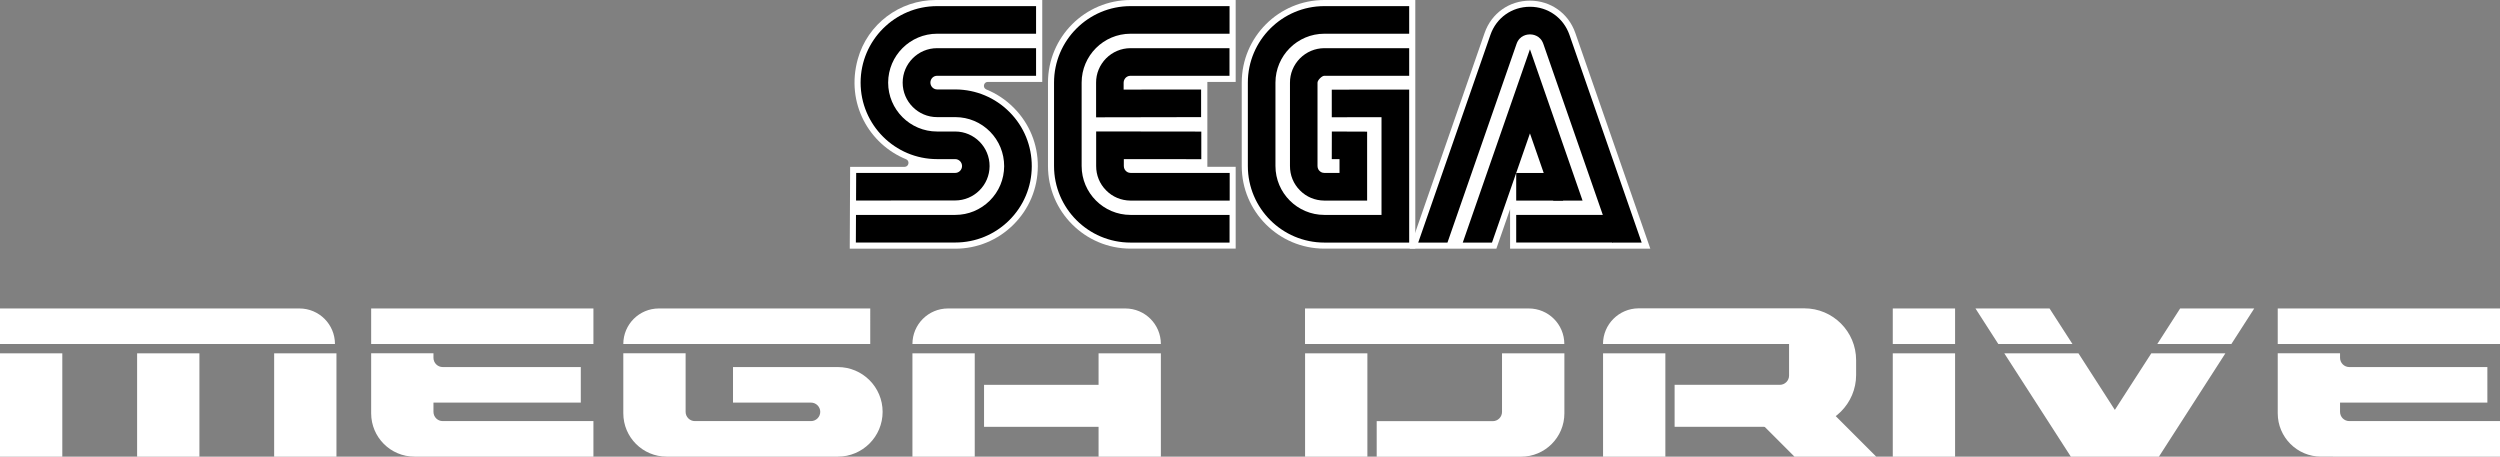 <?xml version="1.0" encoding="utf-8"?>
<!-- Generator: Adobe Illustrator 25.1.0, SVG Export Plug-In . SVG Version: 6.00 Build 0)  -->
<svg version="1.1" id="Layer_1" xmlns="http://www.w3.org/2000/svg" xmlns:xlink="http://www.w3.org/1999/xlink" x="0px" y="0px"
	 viewBox="0 0 3840 701.4" style="enable-background:new 0 0 3840 701.4;" xml:space="preserve">
<rect x="0" y="0" width="3840" height="701.4" fill="#808080" stroke="none"/>
<style type="text/css">
	.st0{fill:#0C0002;}
	.st1{fill:#FFFFFF;}
	.st2{fill:#FFFFFF;stroke:#000000;stroke-width:6.189;stroke-linecap:round;stroke-linejoin:round;stroke-miterlimit:10;}
	.st3{fill:#FFFFFF;stroke:#000000;stroke-width:6.189;stroke-miterlimit:10;}
	.st4{fill:#F3FFFD;}
	.st5{stroke:#FFFFFF;stroke-width:6.189;stroke-miterlimit:10;}
</style>
<g>
	<g>
		<path class="st1" d="M1517.3,125.8h83.6V0h-163.4c-55.7,0-104.9,36.9-119.9,90.6c-19,68,17.5,131.1,74.4,154.1l0,0
			c5.8,2.7,3.8,11.6-2.6,11.6l0,0h-83.6l-0.6,125.7h162c33.7,0,65.4-13.1,89.3-36.8c24.1-23.9,37.4-55.7,37.6-89.6
			c0.2-33.9-12.9-65.8-36.8-89.9c-12.3-12.4-26.6-21.9-42.3-28.3h0c-0.1-0.1-0.3-0.1-0.4-0.2C1509,134.5,1510.9,125.8,1517.3,125.8z
			"/>
		<path class="st1" d="M2419.6,50.4C2409.1,20.4,2381.8,1,2350,1c-31.8,0-59.1,19.4-69.6,49.5L2165.2,382h64.8h3.6h64.8l21.1-60.8
			V382H2470h17h47.9L2419.6,50.4z"/>
		<path class="st1" d="M2173.9,0h-139.7c-70,0-126.9,56.9-126.9,126.9V255c0,70,56.9,126.9,126.9,126.9h139.7V0z"/>
		<path class="st1" d="M1898,0h-161.4c-70,0-126.9,56.9-126.9,126.9V255c0,70,56.9,126.9,126.9,126.9H1898v-64.5v-61.2h-43.5V125.8
			h43.5V0z"/>
		<path d="M1888.6,372.6h-152.1c-64.8,0-117.5-52.7-117.5-117.5V126.9c0-64.8,52.7-117.5,117.5-117.5h152.1v42.4h-152.1
			c-41.4,0-75.1,33.7-75.1,75.1V255c0,41.4,33.7,75.1,75.1,75.1h152.1V372.6z"/>
		<path d="M1888.6,308.1h-152.2c-14.2-0.1-27.5-5.6-37.4-15.7c-10-10-15.4-23.4-15.3-37.5v-53l161.5,0.2l0,42.4l-119-0.1V255
			c0,3.9,1.9,6.4,3.1,7.5c1.1,1.2,3.6,3.1,7.4,3.1h152.1V308.1z"/>
		<path d="M1683.6,180.2v-53.1c-0.1-14,5.4-27.3,15.3-37.4c10-10,23.2-15.6,37.3-15.7h152.3v42.4h-152.2c-3.7,0-6.2,2-7.3,3.1
			c-1.1,1.2-3.1,3.7-3.1,7.4v10.7l119-0.1l0,42.4L1683.6,180.2z"/>
		<rect x="2328.9" y="330.1" width="148.6" height="42.4"/>
		<path d="M2164.5,372.6h-130.3c-64.8,0-117.5-52.7-117.5-117.5V126.9c0-64.8,52.7-117.5,117.5-117.5h130.3v42.4h-130.3
			c-41.4,0-75.1,33.7-75.1,75.1V255c0,41.4,33.7,75.1,75.1,75.1h87.8V180l-76.4,0.1l0-42.4l118.9-0.1V372.6z"/>
		<path d="M2099.9,308.1h-65.8c-14.2-0.1-27.5-5.6-37.4-15.7c-10-10-15.4-23.4-15.3-37.5V127.1c-0.1-14,5.4-27.3,15.3-37.4
			c10-10,23.2-15.6,37.3-15.7h130.5v42.4h-130.4c-3.7,0-10.4,6.8-10.4,10.5V255c0,3.9,1.9,6.4,3.1,7.5c1.1,1.2,3.6,3.1,7.4,3.1h23.3
			v-21.2l-11.9,0l0.1-42.4l54.2,0.2V308.1z"/>
		<rect x="2328.9" y="265.7" width="72" height="42.4"/>
		<polygon points="2291.7,372.6 2350,204.9 2385.9,308.1 2430.8,308.1 2350,75.7 2246.8,372.6 		"/>
		<path d="M2223.3,372.6l106.1-305.1c4.7-13.6,17-14.7,20.6-14.7c3.6,0,15.9,1.1,20.6,14.7l106.1,305.1h44.9l-110.9-319
			c-9.1-26.2-32.9-43.2-60.7-43.2c-27.8,0-51.6,16.9-60.7,43.2l-110.9,319H2223.3z"/>
		<path d="M1439.4,51.8h152V9.4h-152c-64.8,0-117.5,52.7-117.5,117.5c0,64.8,52.7,117.5,117.5,117.5h27.8c5.8,0,10.5,4.8,10.5,10.6
			c0,5.8-4.7,10.6-10.5,10.6c0,0-152.1,0-152.1,0l-0.2,42.4l152-0.1c0.1,0,0.2,0,0.2,0c29.1,0,52.8-23.6,52.9-52.7
			c0.1-29.2-23.5-53.1-52.7-53.2h-28l0,0c-41.4,0-75.1-33.7-75.1-75.1C1364.3,85.5,1398,51.8,1439.4,51.8z"/>
		<path d="M1439.4,116.4h152V74h-152c-29.2,0-52.9,23.7-52.9,52.9c0,29.2,23.7,53,52.9,53h28.2c20.1,0.1,38.9,8,53,22.2
			c14.1,14.3,21.8,33.1,21.8,53.2c-0.1,20.1-8,38.9-22.2,53c-14.2,14-32.9,21.8-52.9,21.8c-0.1,0-0.2,0-0.4,0l-152.1,0l-0.2,42.4
			l152.1,0c0.2,0,0.4,0,0.6,0c31.2,0,60.5-12.1,82.7-34c22.3-22.1,34.7-51.6,34.8-82.9c0.1-31.4-11.9-61-34-83.3
			c-22.1-22.3-51.6-34.7-82.9-34.9h-28.3c-5.8,0-10.5-4.7-10.5-10.5S1433.6,116.4,1439.4,116.4z"/>
	</g>
	<g>
		<g>
			<rect y="542.7" class="st1" width="95.7" height="158.8"/>
			<rect x="210.6" y="542.7" class="st1" width="95.7" height="158.8"/>
			<rect x="421.1" y="542.7" class="st1" width="95.7" height="158.8"/>
			<rect x="1401.5" y="542.7" class="st1" width="95.7" height="158.8"/>
			<rect x="2907.3" y="542.7" class="st1" width="95.7" height="158.8"/>
			<rect x="2462.3" y="542.7" class="st1" width="95.7" height="158.8"/>
			<polygon class="st1" points="2881.9,701.4 2756.3,701.4 2708.8,653.9 2766.7,586.2 			"/>
			<rect x="2004.6" y="542.7" class="st1" width="95.7" height="158.8"/>
			<rect x="1687.4" y="542.7" class="st1" width="95.7" height="158.8"/>
			<path class="st1" d="M514.5,528.4H0v-54.6h459.9C490.1,473.8,514.5,498.2,514.5,528.4L514.5,528.4z"/>
			<rect x="570.1" y="473.8" class="st1" width="341.4" height="54.6"/>
			<path class="st1" d="M665.8,632.6v-14.2h226.3v-54.6H680c-7.8,0-14.2-6.4-14.2-14.2v-7h-95.7v21.2v54.6v16.4
				c0,36.8,29.8,66.6,66.6,66.6h274.8v-54.6H680C672.2,646.8,665.8,640.5,665.8,632.6z"/>
			<rect x="3498.6" y="473.8" class="st1" width="341.4" height="54.6"/>
			<path class="st1" d="M3594.3,632.6v-14.2h226.3v-54.6h-212.1c-7.8,0-14.2-6.4-14.2-14.2v-7h-95.7v21.2v54.6v16.4
				c0,36.8,29.8,66.6,66.6,66.6H3840v-54.6h-231.5C3600.7,646.8,3594.3,640.5,3594.3,632.6z"/>
			<path class="st1" d="M1336.7,528.4H957.4v0c0-30.2,24.5-54.6,54.6-54.6h324.7V528.4z"/>
			<path class="st1" d="M1125.9,563.8v54.6h119.8c7.8,0,14.2,6.4,14.2,14.2l0,0c0,7.8-6.4,14.2-14.2,14.2h-178.4
				c-7.8,0-14.2-6.4-14.2-14.2v-90h-95.7l0,92.2c0,36.8,29.8,66.6,66.6,66.6h29.2h233.7c38,0,68.8-30.8,68.8-68.8v0
				c0-38-30.8-68.8-68.8-68.8H1125.9z"/>
			<path class="st1" d="M2307.1,542.7v90c0,7.8-6.4,14.2-14.2,14.2h-178.3v54.6h221.7c36.8,0,66.6-29.8,66.6-66.6v-92.2H2307.1z"/>
			<path class="st1" d="M1783.1,528.4h-381.6v0c0-30.2,24.5-54.6,54.6-54.6h272.4C1758.7,473.8,1783.1,498.2,1783.1,528.4
				L1783.1,528.4z"/>
			<path class="st1" d="M2402.8,528.4h-398.3v-54.6h343.7C2378.4,473.8,2402.8,498.2,2402.8,528.4L2402.8,528.4z"/>
			<rect x="2907.3" y="473.8" class="st1" width="95.7" height="54.6"/>
			<rect x="1511.5" y="591.1" class="st1" width="244" height="64.5"/>
			<path class="st1" d="M2462.2,528.4L2462.2,528.4l285.8,0v48.5c0,7.8-6.4,14.2-14.2,14.2h-161.6v64.5h199.2
				c43.8,0,79.6-35.8,79.6-79.6v-22.8c0-43.9-35.6-79.6-79.6-79.6h-254.6C2486.7,473.8,2462.2,498.2,2462.2,528.4z"/>
			<g>
				<polygon class="st1" points="3427.4,528.4 3462.5,473.8 3348.7,473.8 3313.6,528.4 				"/>
				<polygon class="st1" points="3183.3,528.4 3148.1,473.8 3034.3,473.8 3069.4,528.4 				"/>
				<polygon class="st1" points="3304.4,542.7 3248.4,629.6 3192.5,542.7 3078.6,542.7 3180.8,701.4 3316.1,701.4 3418.2,542.7 				
					"/>
			</g>
		</g>
	</g>
</g>
</svg>
